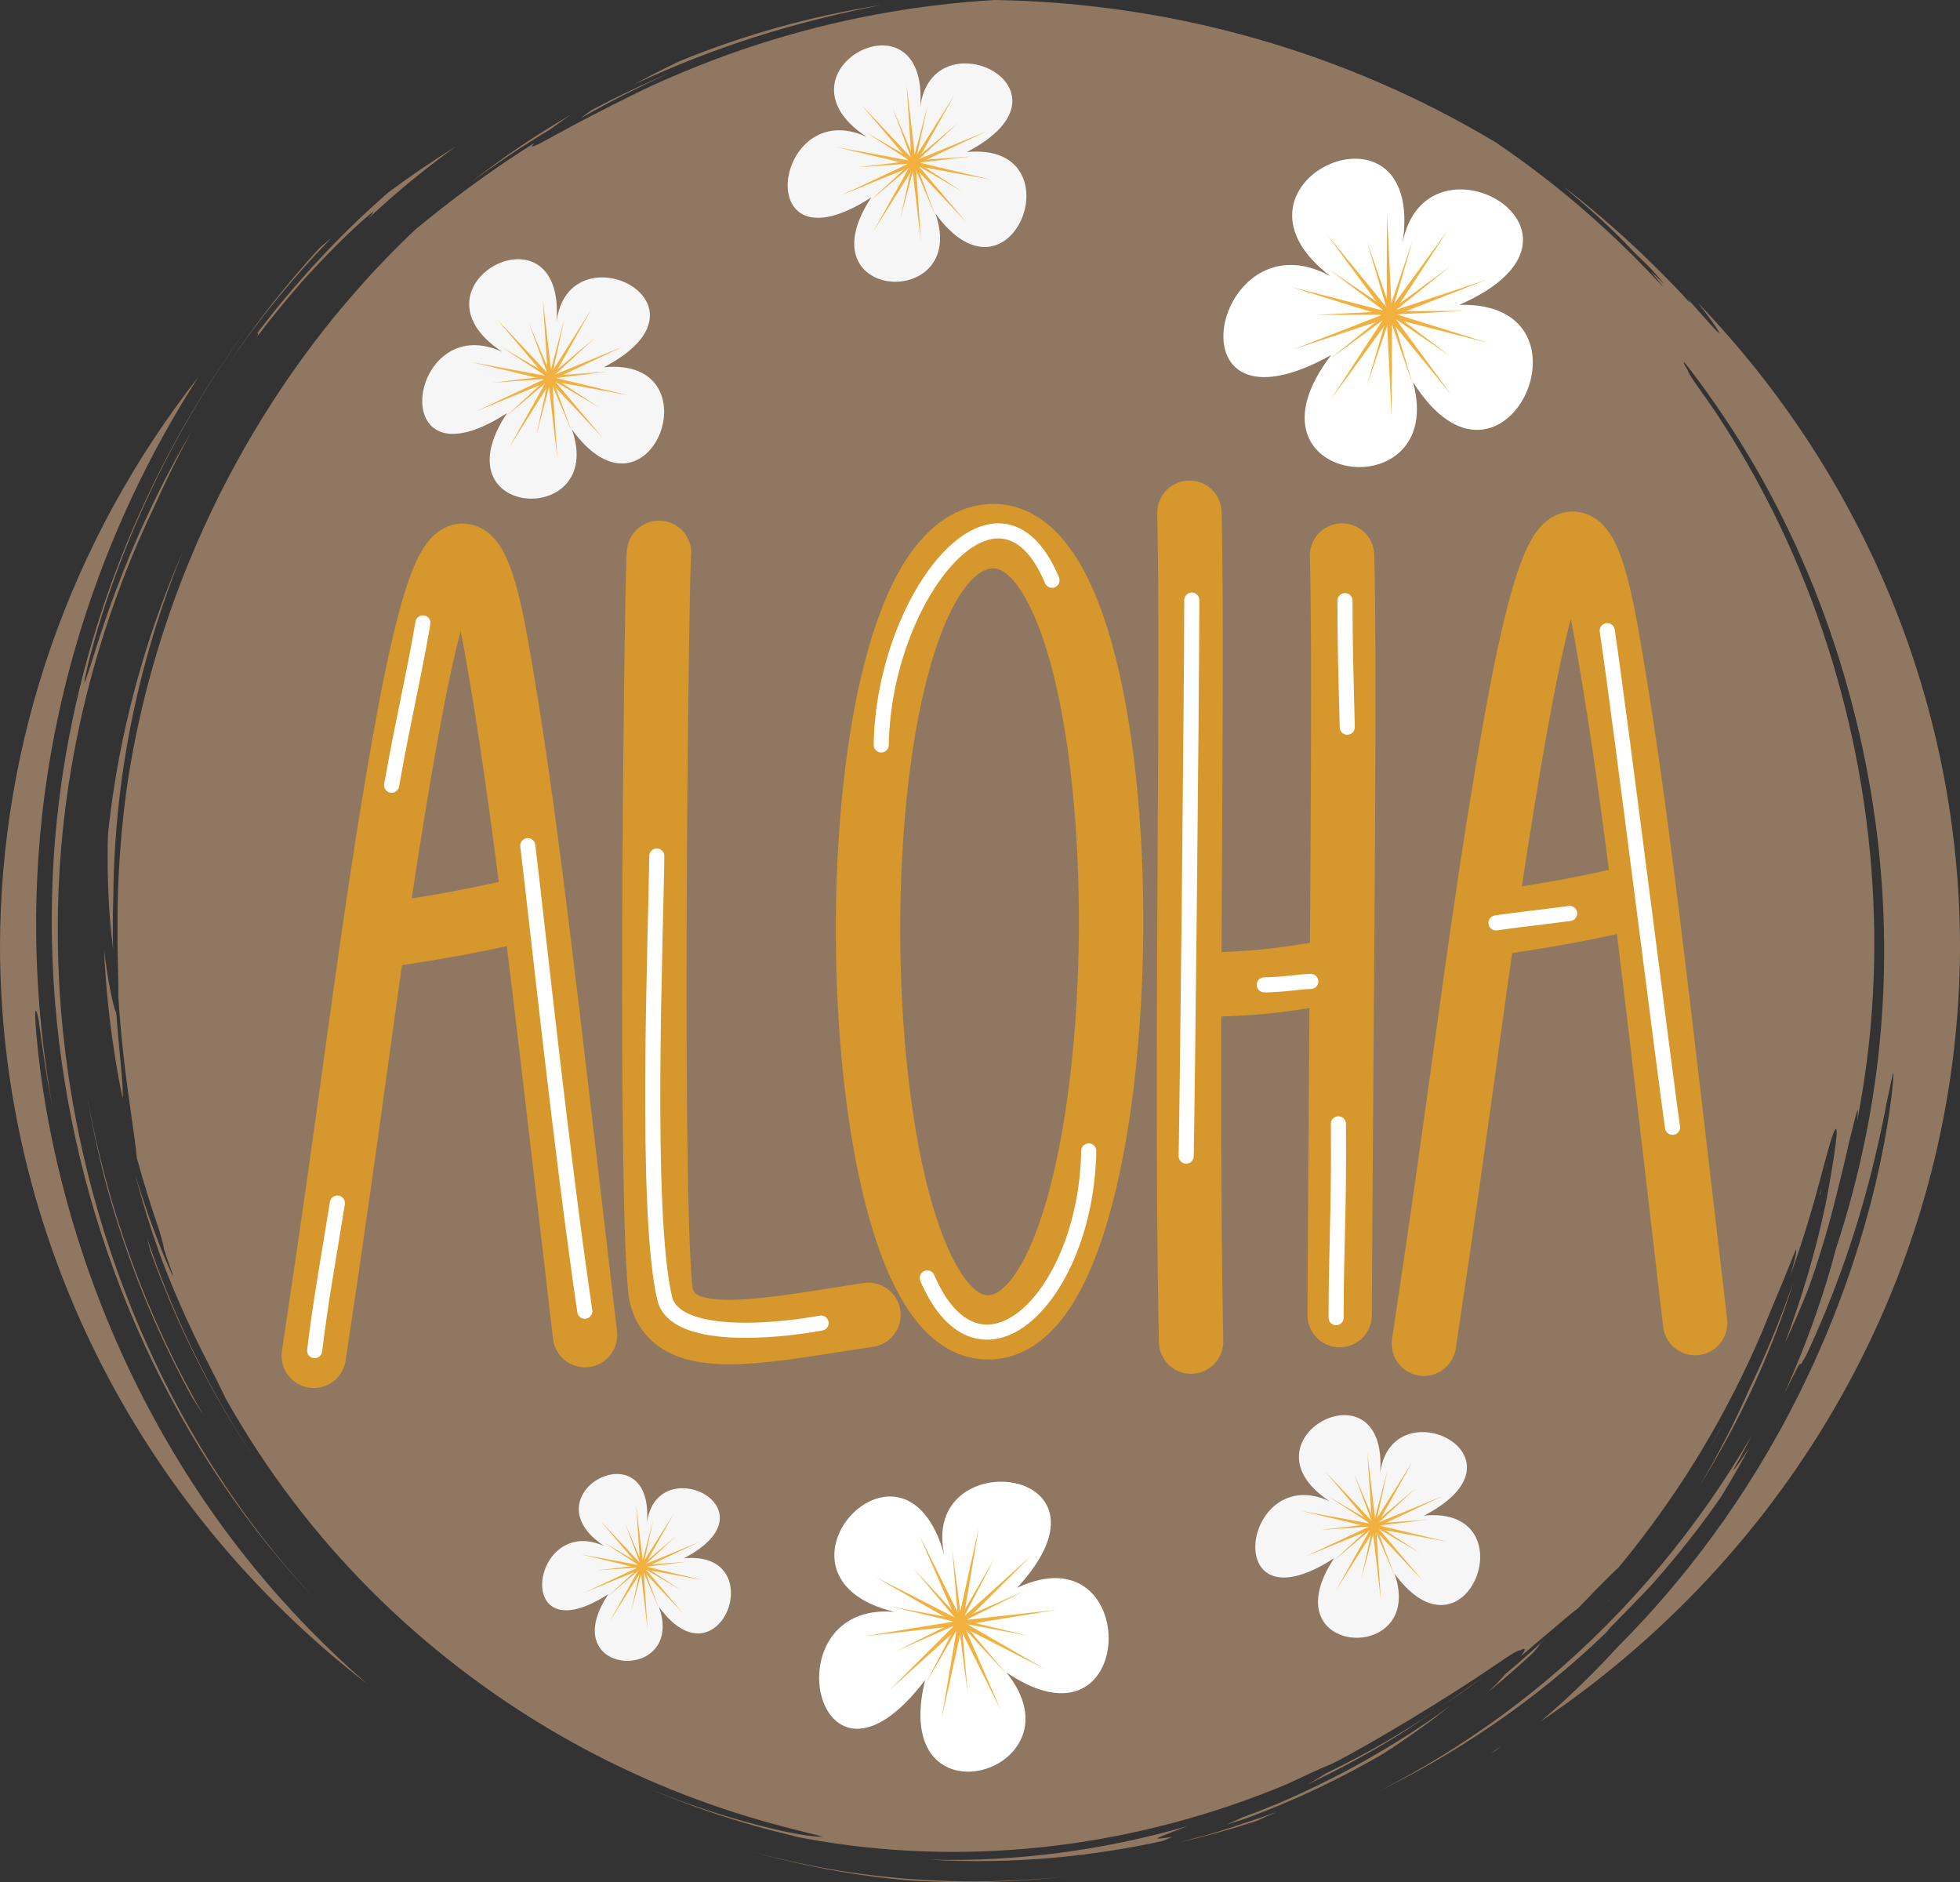 <svg id="Layer_2" xmlns="http://www.w3.org/2000/svg" viewBox="0 0 1150.16 1104.27">
  <rect x="0" y="0" width="1150.16" height="1104.27" fill="#333333" stroke="none"/>
  <defs>
    <style>
      .cls-1 {
        fill: #f6f6f6;
      }

      .cls-2 {
        fill: #fff;
      }

      .cls-3 {
        stroke: #fff;
        stroke-width: 8.86px;
      }

      .cls-3, .cls-4 {
        fill: none;
        stroke-linecap: round;
        stroke-linejoin: round;
      }

      .cls-5 {
        fill: #907761;
      }

      .cls-6 {
        fill: #f2b03f;
        fill-rule: evenodd;
      }

      .cls-4 {
        stroke: #d6972c;
        stroke-width: 37.8px;
      }
    </style>
  </defs>
  <g id="Layer_1-2" data-name="Layer_1">
    <path class="cls-5" d="M583.66,0c-39.11,2.35-83.36,8.97-130.84,23.54-22.61,6.84-46.55,15.91-70.01,26.59-9.31,4.24-34.34,16.88-46.93,23.67-6.51,3.52-11.88,6.47-18.39,9.98-3.54,1.9-3.64,1.59-5.45,2.41.17-.57.71-1.34,1.52-2.25-18.96,11.84-37.75,25.13-56.71,40.13-4.78,3.78-9.01,7.22-13.04,10.52-11.86,11.19-23.34,23.08-34.36,35.63-17.99,20.33-34.58,42.35-49.66,65.71-29.4,45.52-53.8,97.77-69.92,154.37-5.9,20.71-10.97,43.04-14.71,66.8-1.39,9.36-2.57,18.86-3.49,28.5-.2,2.03-.37,4.02-.54,5.97-1.45,16.95-2.27,34.18-2.15,51.72-.22,11.59.39,26.52.45,34.8.02,2.32,0,4.08-.03,5.84,1.41,24.4,4.6,49.13,7.09,66.51,1.95,13.62,3.33,23.2,3.79,28.77l.28,1.08c3.62,13.22,7.83,26.8,12.59,40.59.08.22,3.18,10.45,2.93,11.54,1.66,4.98,3.33,9.82,4.98,14.43,1.19,3.32-.1.94-1.19-1.5-4.49-10.09-9.01-21.68-13.36-34.07-2.54-7.23-4.92-14.57-7.18-21.98,4.04,15.2,8.64,30.25,13.92,45.04.76,2.12,1.55,4.24,2.33,6.35,6.67,17.42,14.16,34.48,22.47,51.08,7.6,14.77,12.59,24.8,14.13,28.29,11.88,21.15,25.16,41.45,39.77,60.64,40.92,53.88,92.3,99.17,149.8,133.39,36.66,21.81,76.19,39.4,118.4,52.08,9.6,2.88,19.2,5.55,28.78,7.85,4.46,1.26,15.09,3.59,13.44,3.6-12.95.03-47.31-8.26-79.35-19.7-7.09-2.53-14.13-5.23-21.14-8.09,17.72,7.46,35.8,13.99,54.19,19.41,9.89,2.96,19.79,5.52,29.68,7.91.97.23,1.96.51,2.57.7,15.95,3.05,32.04,5.32,48.21,6.75,80.29,7.18,163-6.11,239.2-38.07.33-.16.64-.3.98-.46,9-4.17,14.82-7.18,24.75-11.19,22.65-11.31,71.36-40.98,94.76-57.14,11.26-7.78,15.42-10.07,15.81-9.39,3.38-2.1,2.82-.4,2.34.47-.45.81-1.2,1.83-1.95,2.85,1.21-1.01,2.43-2.02,3.63-3.04,2.1-1.78,4.09-3.48,6.29-5.34,13.83-11.64,20.58-17.61,23.38-19.44,7.89-8.16,16.97-17.55,23.19-23.43.39-.36.48-.39.8-.68,6.63-8.02,13.14-16.29,19.47-24.89,10.16-13.78,19.9-28.22,29.05-43.41,7.33-12.17,14.22-24.64,20.62-37.39,4.7-9.32,9.17-18.88,13.42-28.6,3.03-6.94,5.19-12.71,8.9-21.47,11.23-26.53,13.97-35.73,12.73-28.48-.59,3.42-1.96,8.28-3.35,12.97,3.36-9.33,6.6-18.83,9.56-28.65,8.44-26.87,14.12-53.95,16.94-57.28,2.89-3.43-3.53,32.87-5.82,44.14-5.85,27.93-13.99,55.19-23.95,81.62,5.16-11.05,9.98-22.26,14.42-33.64,4.1-11.68,7.87-23.54,11.26-35.58,2.27-8.07,6.43-24.55,9.1-35.95,1.09-4.69,2.19-9.25,3.27-14.18,1.55-5.62,3.54-14.5,4.4-16.96.72-2.08.48,1.57.02,6.08,2.93-15.06,5.28-30.23,6.94-45.5,10.94-100.53-6.57-204.32-48.32-295.85-1.47-3.19-2.95-6.39-4.48-9.55-.73-1.54-1.49-3.05-2.24-4.57-10.34-20.94-21.93-41.22-34.79-60.62-4.75-7.16-12.6-17.74-14.72-21.26-1.26-2.11-1.8-3.23-1.72-3.51-1.79-2.82-2.92-4.81-2.22-4.62.86.23,9.13,11.58,13.94,18.26,53.65,74.54,88.24,165.69,99.63,261.07,4.71,40.2,5.18,81,1.1,121.42-4.08,40.58-12.76,80.68-25.57,119.43-.8,3.08-1.61,6.18-2.5,9.32-6.63,23.3-15.25,47.21-25.93,71.4-.63,1.43-1.32,2.83-1.96,4.25.32-.61.65-1.2.97-1.81,2.68-5.14,7.41-14.91,7.92-15.34.61-.52.92-.51.98-.09,1.14-2.02,2.2-3.8,3.25-5.56,16.89-36.2,30.68-75.2,40.54-117.19,2.53-10.8,4.89-21.59,6.84-32.32,1.29-5.14,3.67-18.68,3.67-15.48,0,6.06-2.36,26.09-7.01,48.79-4.9,23.91-10.65,43.29-14.32,54.93-10.19,32.31-23.38,64.1-39.45,94.77-26.07,49.73-59.81,96.48-100.53,137.32-10.03,10.96-20.58,21.64-31.76,31.89-4.56,4.17-9.31,8.34-14.22,12.49,153.99-103.62,246.11-273.75,246.38-455.03-.19-140.06-55.2-275-153.94-377.57,1.09,1.38,2.16,2.71,3.26,4.14,8.07,10.54,11.97,16.82,7.36,12.02-2.85-2.98-8.88-9.93-16.54-18.43.42.68.84,1.38,1.35,2.13-.04-.06-.1-.1-.14-.15,0,.01.04.05.05.07.7,1.14-2.09-1.98-5.23-5.5-5.33-5.59-10.9-11.26-16.74-16.99-15.08-14.82-30.78-28.63-47.09-41.52-1.63-1.22-3.28-2.43-4.93-3.63,12.49,10.3,24.48,21.01,35.63,32.34,1.78,1.81,3.38,3.54,4.99,5.27,5.07,4.83,9.65,9.31,12.7,12.67,2.3,2.53,3.99,4.65,5.85,6.87-3.04-2.99-5.45-5.18-8.13-7.62,2.53,3.03,5.06,6.07,7.44,8.98-.8-.76-1-.77-2.41-2.29-8.91-9.5-22.42-23.53-40.77-39.69-17.73-15.62-32.6-26.64-38.42-30.91-5.44-3.99-10.98-7.86-16.56-11.65C789.46,30.55,687.75,1.64,583.66,0h0ZM516.44,3.08c-.27.04-.54.07-.81.1-39.66,6.32-78.69,17.15-116.03,32.38-.98.45-2.09.92-3.04,1.37-8.45,4.11-16.91,8.49-24.75,12.8,49.33-23.33,95.57-36.41,134.58-44.58,3.43-.71,6.71-1.38,10.06-2.06h0ZM394.08,42.38c-7.89,3.31-15.87,6.85-23.94,10.68-7.79,3.66-15.49,7.57-23.15,11.64-2.39,1.65-4.39,3.16-6.09,4.57,1.83-1.06,3.95-2.24,5.96-3.36,6.26-3.5,12.48-6.76,18.66-9.92,9.16-4.67,18.83-9.28,28.55-13.61ZM335.46,67.01c-20.7,11.96-40.58,25.4-59.46,40.22,15.52-11.47,31.25-21.94,46.98-31.39,3.54-2.69,7.8-5.69,12.48-8.83ZM267.57,85.88c-13.56,8.42-26.75,17.38-39.53,26.87-29.61,25.8-55.43,54.07-77.68,83.49,1.64-1.79.61.22,1.23-.17-.31.57-.62,1.18-.9,1.72,8.52-11.27,17.45-22.22,26.76-32.8,13.11-14.42,26.32-27.93,38.03-37.95,5.4-4.62,4.14-2.81.53,1.25,9.91-9.27,18.9-16.98,26.49-23.19,8.75-7.15,17.16-13.52,25.07-19.22ZM194.54,139.52c-2.37,1.98-4.71,3.97-7.04,5.98-19.45,21.26-37.5,44.17-53.86,68.54,10.83-15.83,21.28-29.41,30.66-40.78,8.84-10.73,18.94-22.1,30.24-33.74ZM152.69,182.56c-.53.69-1.07,1.36-1.6,2.05-.31.41-.61.82-.92,1.23.83-1.1,1.68-2.19,2.52-3.28ZM150.17,185.84c-.68.9-1.36,1.8-2.03,2.7-.99,1.32-1.99,2.63-2.97,3.96-60.81,82.86-100.85,183.11-111.78,288.35-2.44,23.66-3.39,47.4-2.9,71.07,2.5,125.05,44.99,248.92,120.14,346.22,9.66,12.49,19.88,24.5,30.54,36.06.17.18.45.45.62.63-10.79-11.83-21.14-24.11-30.88-36.92-82.91-109.09-124.85-250.91-115.79-389.91.3-4.64.98-14.39,2.37-26.64,4.27-37.67,13.6-85.89,33.89-139.48,6.45-17.04,13.23-32.38,19.86-46.2,4.24-9.5,8.76-18.94,13.59-28.32,2.54-4.92,5.12-9.79,7.79-14.63-2.93,4.99-5.8,9.99-8.55,14.99-3.64,6.64-15.42,28.26-27.61,57.44-12.93,30.94-19.44,53.24-23.77,66.64-3.65,11.29-4.05,11.07-1.75,1.03,2.23-9.71,5.02-19.24,6.71-24.99,19.72-64.95,51.09-127.06,92.53-182ZM116.53,221C41.18,317.17.26,434.48,0,555.1c.2,168.37,79.64,327.84,215.72,433.05-23.69-20.53-45.79-43.15-65.94-67.69-3.54-4.3-7.02-8.67-10.43-13.09-41.38-53.7-73.32-115.56-94.07-181.88-6.83-21.84-12.39-44.15-16.73-66.77-2.54-13.79-4.69-27.53-6.15-41.12-3.38-31.49-.98-26.57.27-18.86,1.18,7.26,3.02,22.19,5.11,34.38.97,5.66,2.05,11.38,3.18,17.12-9.04-49.72-13.16-107.73-6.42-170.46,4.64-42.83,13.65-81.37,24.15-114.57,16.1-50.73,38.95-99.44,67.84-144.19ZM107.14,323.97c-.44,1.01-.9,1.99-1.34,3.01-21.32,49.72-35.73,103.01-41.93,157.65-.2,1.75-.36,3.5-.54,5.25-.42,16.71-.04,32.81,1.09,48.05.5,6.89,1.17,11.62,1.91,19.08-.21-10.04-.14-20.03.12-29.96.02-.52.04-1.07.05-1.6.03-2.47.06-4.95.12-7.41.2-8.36.64-19.61,1.75-32.86,4.58-55.3,17.09-100.45,27.11-130,3.56-10.5,7.46-20.91,11.66-31.22ZM61.03,556.86c1.02,22.77,3.47,45.51,7.26,68.04.21,1.21.39,2.42.61,3.64.55,3.18,1.19,6.49,1.85,9.83.32,1.65.64,3.3.98,4.95.06.3.14.62.2.92.43-2.36-.11-10-1.4-23.6-.79-8.26-1.64-17.32-2.38-26.83-.85-.77-2.05-6.26-3.4-12.82-1.41-6.83-2.62-15.23-3.71-24.12ZM51.25,643.98c2.81,16.41,6.33,32.68,10.5,48.77,3.44,12.73,7.27,25.32,11.54,37.74,10.59,30.83,23.75,60.66,39.28,89.04,2.25,3.61,4.55,7.22,6.9,10.82-33.03-56.99-56.22-120.48-68.21-186.36ZM1072.36,682.36c0-.05-.05.03-.12.35-.33,1.4-.67,2.73-1,4.12.39-1.43.73-2.63,1.04-3.92.07-.29.09-.5.09-.55h-.01ZM1068.88,696.63c-.11.43-.22.91-.33,1.34-.3,1.25-.66,2.49-.97,3.74.12-.26.28-.64.4-.87.09-.17.13-.2.19-.29.18-1.09.47-2.59.71-3.91ZM86.26,726.28c.64,2.5,1.36,5.23,1.86,7.25.35.98.72,1.96,1.07,2.95,6.33,17.46,13.46,34.6,21.45,51.29,13.39,28.01,27.49,51.43,40.51,70.57-24.17-35.86-44.05-74.95-59.23-116.02-1.96-5.31-3.85-10.66-5.66-16.04ZM1052.24,752.82c-.82,2.35-1.7,4.68-2.56,7.02-.19.53-.39,1.06-.58,1.59-.99,2.67-1.95,5.36-2.98,8.02-5.82,15.3-12.3,30.35-19.37,45.02-8.48,19.36-18.43,38.87-29.92,58.21,24.98-40.11,43.27-81.01,55.41-119.85ZM1010.07,837.25c-2.87,5.24-5.79,10.44-8.81,15.57,2.42-4.04,4.8-8.14,7.14-12.29.56-1.09,1.11-2.2,1.67-3.29ZM1028.07,841.98c-31.59,54.19-72,103-119.6,143.07-30.57,25.74-64.01,47.79-99.41,65.85,10.89-5.32,21.54-10.96,31.89-16.92,24.09-13.87,47.13-29.62,68.82-47.2,10.61-8.6,20.88-17.67,30.81-27.11,1.05-1.02,2.1-2.03,3.14-3.05-2.49,1.57,11.11-11.51,25.17-26.44,11.73-13.18,22.89-26.92,33.41-41.2,2.39-3.25,5.04-7.08,7.58-10.73,5.78-9.38,11.31-18.96,16.61-28.75-3.58,5.34-7.25,10.77-9.09,12.86h0c-.05.05-.12.16-.16.2-1,1.1,1.71-3.45,3.77-7.07,2.24-4.23,4.46-8.55,7.05-13.51ZM152.3,860.02c1.37,1.99,2.73,4,4.07,5.89-1.37-1.95-2.73-3.92-4.07-5.89ZM945.36,937.6c-.93,1.05-1.86,2.11-2.8,3.16.53-.54,1.04-1.09,1.56-1.62.41-.52.83-1.02,1.24-1.54ZM908.99,959.53c-1.39,1.26-2.75,2.5-4.14,3.74-2.53,2.35-5.08,4.66-7.62,6.93-4.46,3.99-9.01,7.91-13.64,11.77-1.78,1.94-3.49,3.85-5.28,5.77-1.67,1.67-3.44,3.36-5.19,5.04,8.32-6.79,16.63-13.98,24.87-21.57.54-.49,1.08-1.01,1.62-1.51.8-.92,1.51-1.71,2.56-3.01.77-.95.65-1.17,1.83-2.46.64-.7,3.12-2.99,4.99-4.69ZM870.17,984.05c-3.98,2.6-18.08,12.97-25.96,18.29,4.89-3.32,10.09-6.85,13.5-9.27,4.11-2.93,8.27-5.93,12.46-9.02ZM851.2,1000.62c-2.25,1.65-4.5,3.29-6.77,4.89-22.16,15.65-45.89,29.68-70.91,41.83-8.02,3.87-23.89,11.53-44.16,18.79-3.13,1.45-6.26,2.88-9.38,4.27,3.49-1.05,6.93-2.16,10.36-3.27,8.31-3.05,16.61-6.32,25.09-9.95,18.76-7.99,37.67-17.48,56.44-28.4,13.16-8.45,25.81-17.45,37.88-26.96.49-.41.97-.81,1.46-1.21ZM843.68,1002.71c-12.39,8.34-24.94,16.1-37.57,23.14-9.08,5.09-18.37,9.86-27.78,14.4-1.9,1.19-4.94,3.11-5.36,3.36-1.95,1.14-3.89,2.24-5.84,3.34,18.07-8.51,36.09-18.21,53.84-29.18,4.49-2.78,13.7-8.94,22.71-15.06ZM880.99,1024.39c-2.01,1.43-4.05,2.8-6.08,4.2.88-.49,1.77-.98,2.65-1.47,1.14-.9,2.28-1.81,3.43-2.73ZM749.21,1063.02c-6.37,2.39-13.07,4.68-19.98,6.9-10.11,3.53-20.58,6.71-31.07,9.29-2.29.68-4.29,1.23-6.32,1.8,14.83-3.47,29.54-7.49,44.05-12.2.4-.12.71-.21,1.11-.33,4.1-1.77,8.17-3.6,12.21-5.46ZM696.82,1071.39c-48.96,14.09-100.36,21.08-152.18,19.64,24.35,1.44,49.47,1.12,75.18-1.25,21-1.94,41.9-5.2,62.57-9.7,1.8-.79,3.42-1.52,5.51-2.39-2.97.5-5.68.87-7.9.99-2.47.14,1.58-1.13,2.37-1.7,4.36-1.71,9.22-3.57,14.45-5.59ZM439.49,1085.88c23.17,6.59,48.3,12,75.12,15.37,5.36.67,10.71,1.22,16.05,1.71,32.05,2.32,64.34,1.54,96.37-2.23-33.25,3.63-71.15,4.55-112.34-.18-6.34-.73-12.84-1.6-19.49-2.63-18.75-2.94-37.35-6.99-55.71-12.04"/>
    <path class="cls-2" d="M780.71,162.03c-68.52-37.63-97.88,100.92.45,46.29-58.67,76.61,68.86,91.78,47.98,15.78,52.87,84.11,113.19-47.52,27.18-45.25,96.93-42.36-24.05-109.85-33.96-32.02,18.41-99.25-115.62-41.01-41.64,15.2"/>
    <path class="cls-6" d="M829.07,140.73l-13.51,39.71-13.48-38.99,11.68,39.64-33.52-22.82,32.4,24.42-40.75,2.06,40.75-.13-32.42,26.16,33.54-24.62-11.71,40.26,13.51-39.7,13.48,38.98-11.68-39.63,33.51,22.82-32.4-24.42,40.75-2.06-40.75.12,32.43-26.16-33.54,24.62,11.71-40.26"/>
    <path class="cls-6" d="M849.7,134.95l-33.1,45.34-2.7-55.51-.16,55.61-35.11-42.88,32.83,44.63-54.11-13.88,53.29,16.61-52.45,20.43,53.39-17.76-30.75,46.93,33.1-45.34,2.7,55.5.16-55.61,35.11,42.89-32.83-44.64,54.12,13.89-53.3-16.62,52.45-20.42-53.39,17.75,30.74-46.92"/>
    <path class="cls-2" d="M524.89,945.69c-73.73-6.6-46.55,124.74,17.98,39.98-21.78,88.76,94.62,53.45,47.62-4.54,77.83,52.86,80.12-84.25,6.38-49.58,67.99-73.59-62.61-86.16-41.63-14.87-21.75-93.1-115.88,8.37-30.35,29.01"/>
    <path class="cls-6" d="M558.74,908.84l3.37,39.58-26.51-28.7,25.2,29.95-37.75-7.06,37.39,8.87-34.57,17.28,35.3-15.59-18.18,35.01,19.73-34.1,5.14,39.38-3.37-39.58,26.51,28.7-25.19-29.95,37.75,7.06-37.39-8.87,34.57-17.28-35.3,15.59,18.18-35.01-19.73,34.1-5.14-39.38"/>
    <path class="cls-6" d="M574.44,895.98l-11.48,51.91-23.44-47.12,20.99,48.3-46.76-23.86,45.45,26.24-52.22,8.52,52.54-5.84-37.73,37.64,39.57-35.69-8.84,52.39,11.48-51.91,23.44,47.12-20.99-48.3,46.75,23.86-45.45-26.24,52.22-8.52-52.54,5.84,37.73-37.64-39.57,35.69,8.84-52.39"/>
    <path class="cls-4" d="M184.13,795.44c21.88-144.5,30.28-220.05,45.52-314.36,19.23-118.93,40.54-219.14,61.15-104.51,17.3,96.25,29.73,212.73,52.5,406.73"/>
    <path class="cls-4" d="M221.44,549.47c26.55-4.42,44.43-6.45,83.64-15.46"/>
    <path class="cls-4" d="M835.57,788.36c21.88-144.5,30.28-220.05,45.53-314.36,19.23-118.93,40.54-219.14,61.14-104.52,17.31,96.26,29.73,212.74,52.5,406.74"/>
    <path class="cls-4" d="M872.88,542.4c26.55-4.42,44.44-6.45,83.64-15.46"/>
    <path class="cls-4" d="M386.73,324.37c-1.12-2.58-5.93,358.59.59,430.77,3.54,39.2,59.02,25.66,122.3,16.32"/>
    <path class="cls-4" d="M577.57,315.02c-92.96,16.63-88.02,448.77-2.62,463.3,100.31,17.07,104.27-481.47,2.62-463.3Z"/>
    <path class="cls-4" d="M697.99,300.82c2.3,107.34-2.35,322.74.96,486.27"/>
    <path class="cls-4" d="M787.56,325.91c1.96,74.64-.79,300.2-1.44,445.63"/>
    <path class="cls-4" d="M700.42,578.02c40.16-1.16,45.89-2.22,78.8-7.36"/>
    <path class="cls-3" d="M229.81,460.71c7.55-42.38,12.23-59.73,18.38-95.25"/>
    <path class="cls-3" d="M309.71,496.14c5.89,48.5,19.6,178.64,33.46,273.15"/>
    <path class="cls-3" d="M184.64,792.4c3.64-30.04,7.87-52.29,13.34-86.57"/>
    <path class="cls-3" d="M385.41,502.23c-.49,47.68-7.28,209.4,4.66,259.54,5.86,24.61,63.74,19.63,91.75,14.45"/>
    <path class="cls-3" d="M517.13,437.05c1.24-86.45,68.64-171.92,100.21-96.61"/>
    <path class="cls-3" d="M544.14,749.77c30.89,71.78,93.26,11.16,94.76-74.52"/>
    <path class="cls-3" d="M699.37,352.08c-.1,62.02-2.61,293.91-3.3,326.2"/>
    <path class="cls-3" d="M741.9,577.81c11.14-.05,20.04-1.85,27.29-2.02"/>
    <path class="cls-3" d="M789.26,352.41c0,25.8.57,43.77,1.32,74.22"/>
    <path class="cls-3" d="M784.05,773.09c0-41.18,1.8-62.16,1.35-113.75"/>
    <path class="cls-3" d="M943.15,370.01c7.34,48.84,34.38,264.63,38.32,291.36"/>
    <path class="cls-3" d="M877.87,541.47c11.62-1.81,23.49-2.88,43.22-5.55"/>
    <path class="cls-1" d="M780.27,880.79c-51.33-23.77-65.65,77.71,2.62,33.39-38.55,58.22,54.27,62.84,35.42,9.01,42.34,58.1,79.35-39.93,17.37-34.01,67.88-35.39-22.81-78.11-26.11-21.43,8.37-72.57-85.5-23.87-29.31,13.04"/>
    <path class="cls-6" d="M814.12,863.01l-7.78,29.34-11.66-27.48,10.39,28.04-25.33-14.82,24.6,16.02-29.32,3.51,29.41-2.11-22.11,20.49,22.99-19.43-6.46,29.64,7.79-29.34,11.66,27.48-10.39-28.04,25.33,14.81-24.61-16.02,29.32-3.51-29.41,2.11,22.11-20.49-22.99,19.44,6.45-29.65"/>
    <path class="cls-6" d="M828.74,857.81l-21.65,34.38-4.7-39.93,2.64,40.15-27.48-29.22,25.92,30.6-39.75-7.34,39.3,9.35-36.85,17.34,37.66-15.46-19.87,35.4,21.65-34.38,4.7,39.94-2.64-40.16,27.48,29.22-25.92-30.59,39.75,7.34-39.29-9.35,36.85-17.34-37.66,15.46,19.87-35.4"/>
    <path class="cls-1" d="M354.79,907.2c-43.09-19.95-55.11,65.23,2.2,28.03-32.36,48.87,45.55,52.75,29.73,7.57,35.54,48.77,66.61-33.52,14.58-28.55,56.98-29.7-19.14-65.57-21.91-17.98,7.02-60.92-71.77-20.04-24.6,10.94"/>
    <path class="cls-6" d="M383.2,892.28l-6.53,24.63-9.79-23.07,8.73,23.53-21.26-12.43,20.65,13.45-24.61,2.95,24.69-1.77-18.56,17.2,19.3-16.31-5.42,24.88,6.54-24.62,9.79,23.06-8.72-23.53,21.26,12.43-20.65-13.45,24.61-2.95-24.69,1.77,18.56-17.2-19.3,16.32,5.42-24.89"/>
    <path class="cls-6" d="M395.46,887.92l-18.17,28.85-3.95-33.52,2.21,33.7-23.06-24.52,21.75,25.68-33.37-6.16,32.98,7.85-30.93,14.56,31.62-12.98-16.68,29.71,18.17-28.86,3.95,33.52-2.21-33.7,23.06,24.52-21.75-25.68,33.37,6.16-32.98-7.85,30.93-14.56-31.62,12.98,16.68-29.71"/>
    <path class="cls-1" d="M508.55,80.31c-54.48-25.23-69.68,82.48,2.79,35.44-40.93,61.8,57.6,66.7,37.59,9.57,44.94,61.66,84.23-42.38,18.44-36.11,72.05-37.56-24.21-82.91-27.71-22.74,8.88-77.03-90.76-25.34-31.11,13.84"/>
    <path class="cls-6" d="M544.48,61.43l-8.26,31.15-12.38-29.17,11.03,29.76-26.88-15.73,26.11,17.01-31.12,3.73,31.22-2.24-23.47,21.75,24.4-20.63-6.85,31.46,8.26-31.14,12.38,29.17-11.04-29.76,26.89,15.73-26.12-17.01,31.12-3.73-31.22,2.24,23.47-21.75-24.4,20.63,6.85-31.47"/>
    <path class="cls-6" d="M559.98,55.92l-22.98,36.48-4.99-42.39,2.8,42.62-29.16-31.01,27.51,32.48-42.2-7.79,41.71,9.92-39.11,18.41,39.98-16.41-21.09,37.57,22.98-36.48,4.99,42.39-2.8-42.62,29.16,31.01-27.51-32.48,42.2,7.79-41.71-9.92,39.11-18.41-39.98,16.41,21.09-37.57"/>
    <path class="cls-1" d="M294.72,206.43c-55.21-25.56-70.62,83.59,2.82,35.92-41.47,62.62,58.37,67.6,38.1,9.7,45.54,62.48,85.36-42.95,18.68-36.59,73.01-38.07-24.53-84.02-28.08-23.05,9-78.06-91.96-25.68-31.52,14.02"/>
    <path class="cls-6" d="M331.13,187.31l-8.37,31.56-12.55-29.56,11.18,30.16-27.24-15.94,26.46,17.24-31.54,3.77,31.64-2.27-23.78,22.04,24.73-20.9-6.94,31.89,8.37-31.56,12.55,29.56-11.18-30.16,27.24,15.93-26.46-17.23,31.54-3.77-31.64,2.26,23.78-22.04-24.73,20.91,6.94-31.89"/>
    <path class="cls-6" d="M346.85,181.72l-23.28,36.97-5.06-42.95,2.84,43.18-29.55-31.42,27.88,32.91-42.76-7.9,42.27,10.06-39.63,18.66,40.51-16.64-21.37,38.08,23.29-36.97,5.05,42.96-2.84-43.19,29.55,31.42-27.88-32.91,42.76,7.9-42.27-10.06,39.64-18.66-40.52,16.64,21.37-38.08"/>
  </g>
</svg>